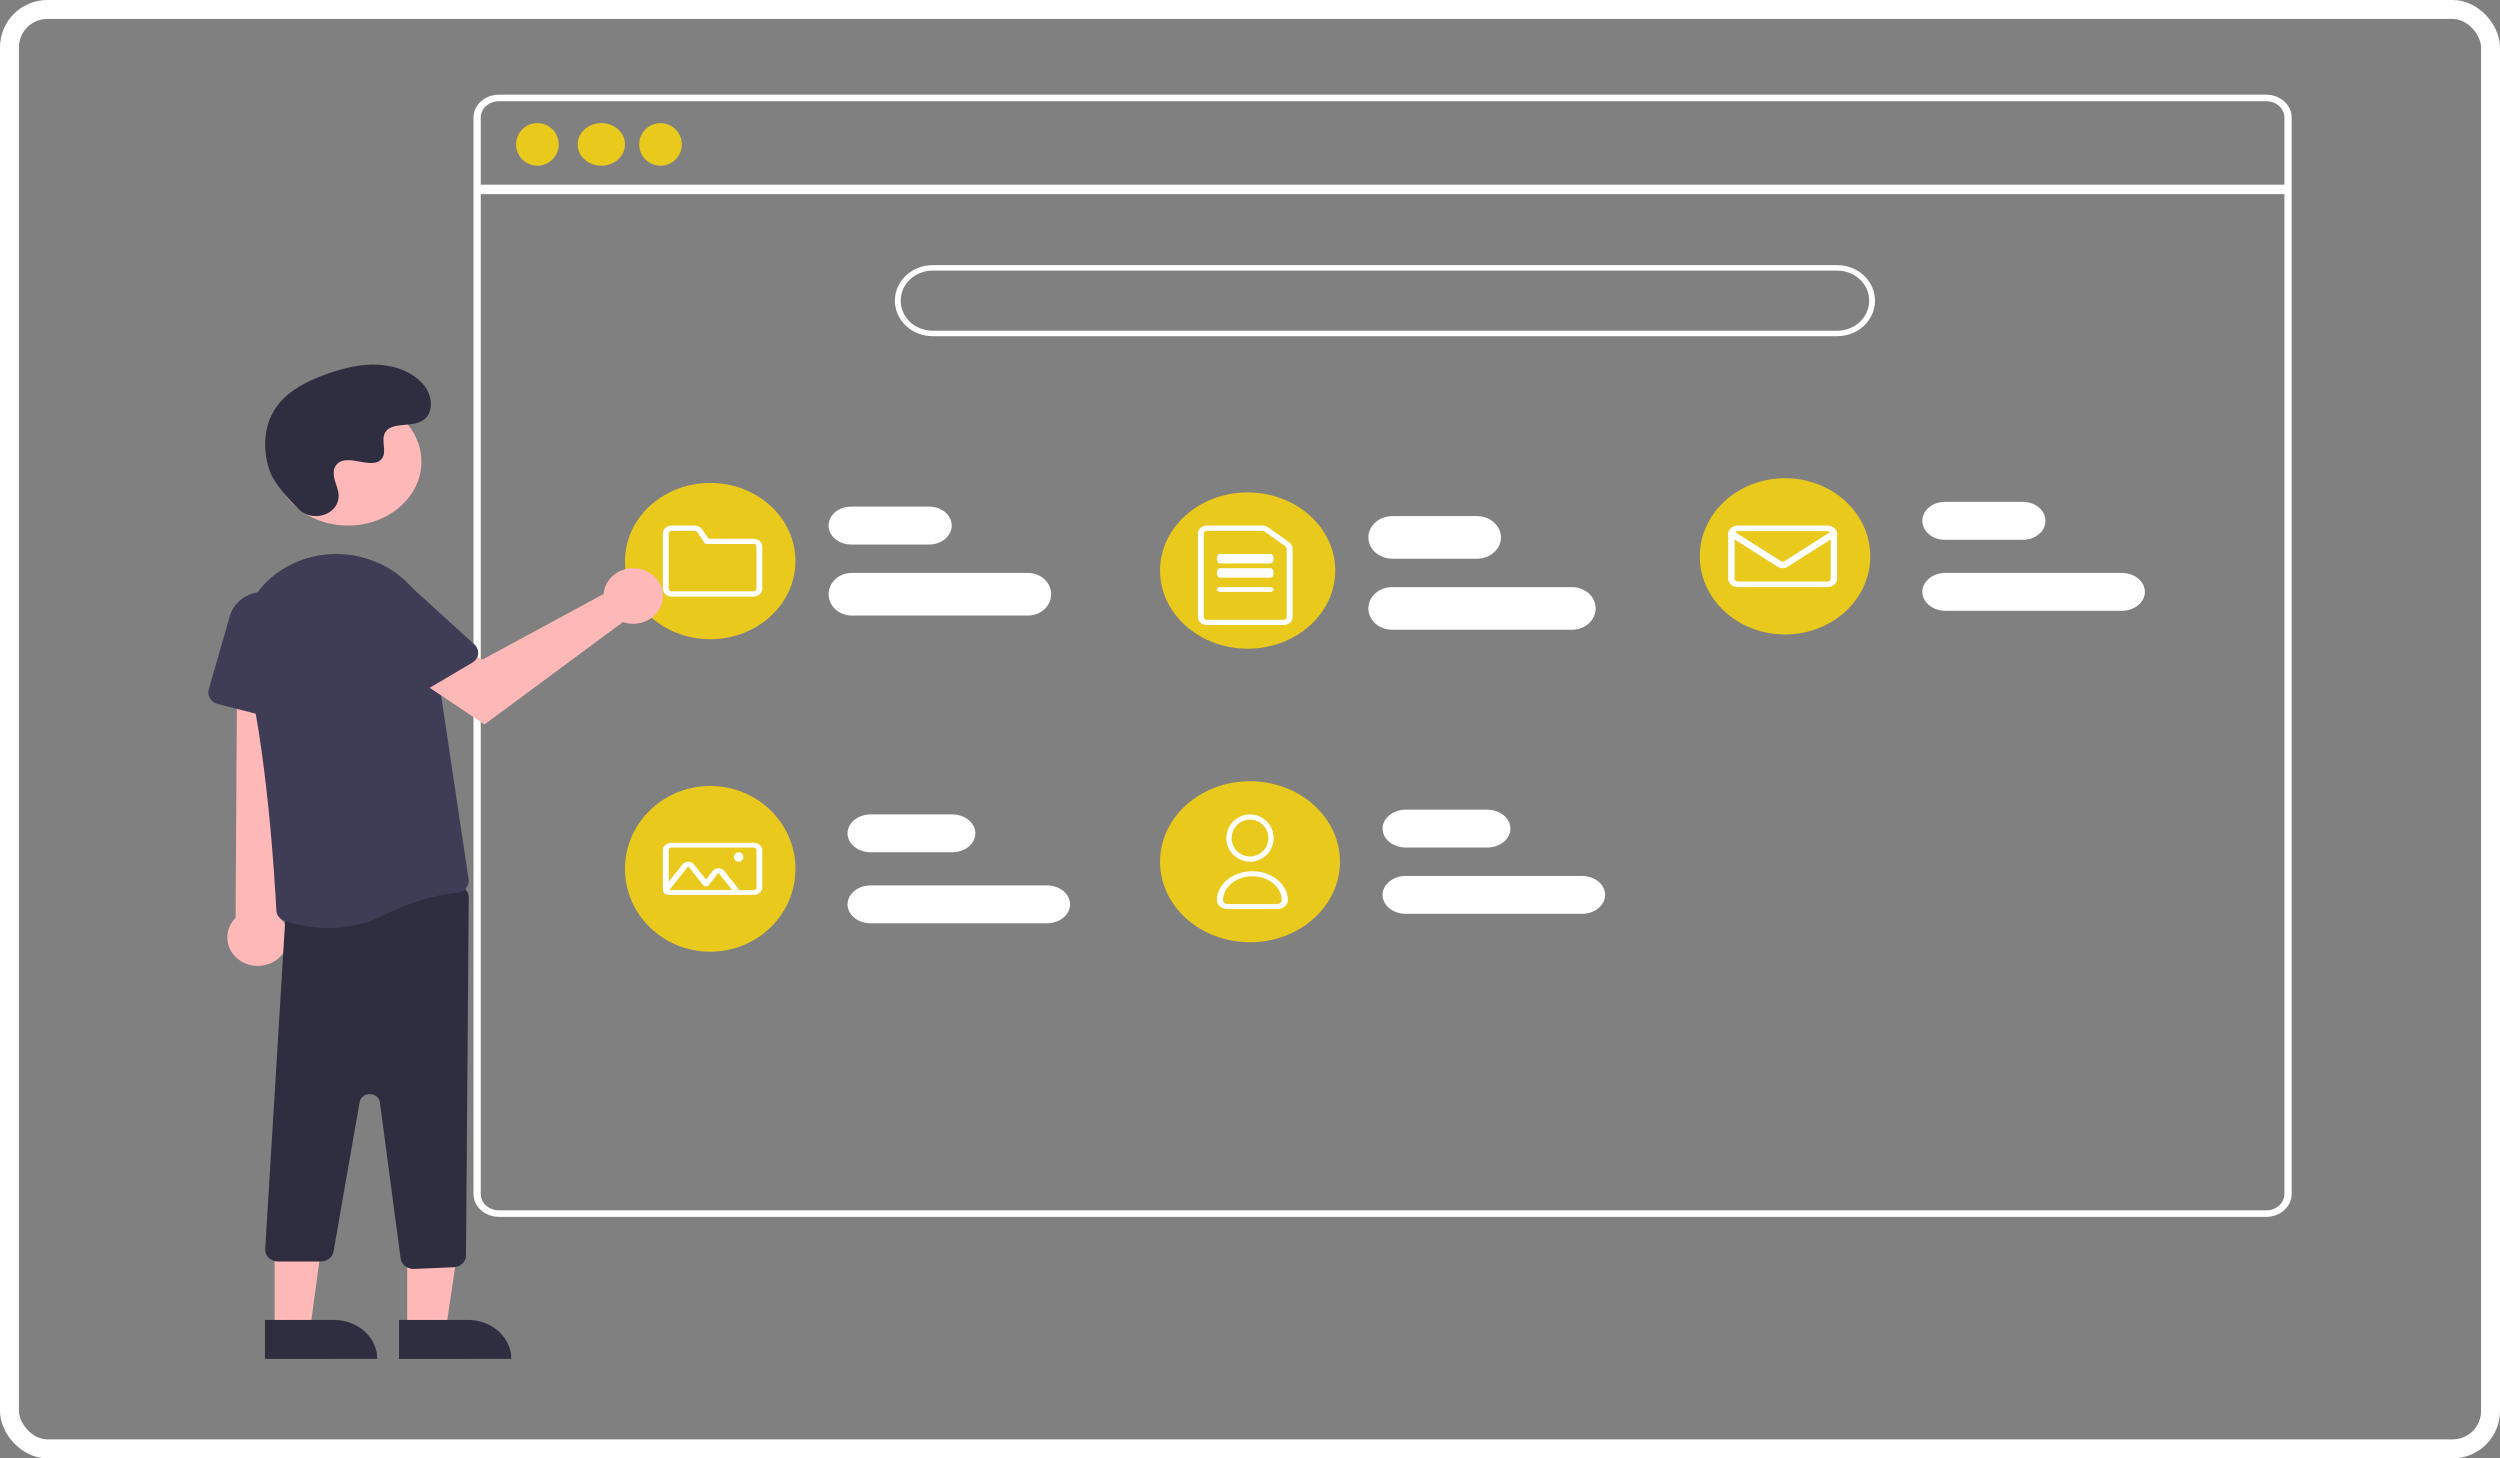 <svg width="528" height="308" viewBox="0 0 528 308" fill="none" xmlns="http://www.w3.org/2000/svg">
<rect x="0" y="0" width="528" height="308" fill="#808080" stroke="none"/>
<rect x="2" y="2" width="524" height="304" rx="8" stroke="white" stroke-width="4"/>
<path d="M478.632 20H105.362C103.94 20.001 102.577 20.509 101.572 21.413C100.567 22.317 100.001 23.542 100 24.82V252.18C100.001 253.458 100.567 254.683 101.572 255.587C102.577 256.491 103.94 256.999 105.362 257H478.632C479.407 257 480.173 256.849 480.877 256.557C481.581 256.265 482.206 255.839 482.709 255.309C482.751 255.267 482.79 255.223 482.826 255.176C483.146 254.824 483.405 254.431 483.594 254.01C483.864 253.43 484.002 252.808 484 252.18V24.82C483.998 23.541 483.432 22.315 482.425 21.411C481.419 20.508 480.054 20 478.632 20V20ZM482.469 252.18C482.469 252.852 482.249 253.51 481.835 254.07C481.468 254.564 480.969 254.966 480.384 255.242C479.842 255.494 479.241 255.625 478.632 255.624H105.362C104.346 255.622 103.373 255.259 102.654 254.614C101.936 253.968 101.532 253.093 101.531 252.18V24.82C101.532 23.907 101.936 23.032 102.654 22.386C103.373 21.741 104.346 21.378 105.362 21.376H478.632C479.648 21.376 480.623 21.739 481.343 22.384C482.062 23.03 482.467 23.906 482.469 24.82V252.18Z" fill="white"/>
<path d="M483 39H101V41H483V39Z" fill="white"/>
<path d="M113.5 35C115.985 35 118 32.985 118 30.5C118 28.015 115.985 26 113.5 26C111.015 26 109 28.015 109 30.5C109 32.985 111.015 35 113.5 35Z" fill="#EAC91D"/>
<path d="M127 35C129.761 35 132 32.985 132 30.5C132 28.015 129.761 26 127 26C124.239 26 122 28.015 122 30.5C122 32.985 124.239 35 127 35Z" fill="#EAC91D"/>
<path d="M139.5 35C141.985 35 144 32.985 144 30.5C144 28.015 141.985 26 139.5 26C137.015 26 135 28.015 135 30.5C135 32.985 137.015 35 139.5 35Z" fill="#EAC91D"/>
<path d="M388.038 71H196.962C194.85 71 192.825 70.21 191.332 68.803C189.839 67.397 189 65.489 189 63.5C189 61.511 189.839 59.603 191.332 58.197C192.825 56.79 194.85 56 196.962 56H388.038C390.15 56 392.175 56.79 393.668 58.197C395.161 59.603 396 61.511 396 63.5C396 65.489 395.161 67.397 393.668 68.803C392.175 70.21 390.15 71 388.038 71ZM196.962 57.154C195.175 57.154 193.461 57.822 192.198 59.013C190.935 60.203 190.225 61.817 190.225 63.5C190.225 65.183 190.935 66.797 192.198 67.987C193.461 69.178 195.175 69.846 196.962 69.846H388.038C389.825 69.846 391.539 69.178 392.802 67.987C394.065 66.797 394.775 65.183 394.775 63.5C394.775 61.817 394.065 60.203 392.802 59.013C391.539 57.822 389.825 57.154 388.038 57.154H196.962Z" fill="white"/>
<path d="M196.273 115H179.727C178.474 115 177.271 114.579 176.385 113.828C175.498 113.078 175 112.061 175 111C175 109.939 175.498 108.922 176.385 108.172C177.271 107.421 178.474 107 179.727 107H196.273C197.526 107 198.729 107.421 199.615 108.172C200.502 108.922 201 109.939 201 111C201 112.061 200.502 113.078 199.615 113.828C198.729 114.579 197.526 115 196.273 115Z" fill="white"/>
<path d="M217.117 130H179.883C178.588 130 177.346 129.526 176.43 128.682C175.514 127.838 175 126.693 175 125.5C175 124.307 175.514 123.162 176.43 122.318C177.346 121.474 178.588 121 179.883 121H217.117C218.412 121 219.654 121.474 220.57 122.318C221.486 123.162 222 124.307 222 125.5C222 126.693 221.486 127.838 220.57 128.682C219.654 129.526 218.412 130 217.117 130Z" fill="white"/>
<path d="M201.091 180H183.909C182.607 180 181.358 179.579 180.438 178.828C179.517 178.078 179 177.061 179 176C179 174.939 179.517 173.922 180.438 173.172C181.358 172.421 182.607 172 183.909 172H201.091C202.393 172 203.642 172.421 204.562 173.172C205.483 173.922 206 174.939 206 176C206 177.061 205.483 178.078 204.562 178.828C203.642 179.579 202.393 180 201.091 180Z" fill="white"/>
<path d="M221.117 195H183.883C182.588 195 181.346 194.579 180.43 193.828C179.514 193.078 179 192.061 179 191C179 189.939 179.514 188.922 180.43 188.172C181.346 187.421 182.588 187 183.883 187H221.117C222.412 187 223.654 187.421 224.57 188.172C225.486 188.922 226 189.939 226 191C226 192.061 225.486 193.078 224.57 193.828C223.654 194.579 222.412 195 221.117 195Z" fill="white"/>
<path d="M314.091 179H296.909C295.607 179 294.358 178.579 293.438 177.828C292.517 177.078 292 176.061 292 175C292 173.939 292.517 172.922 293.438 172.172C294.358 171.421 295.607 171 296.909 171H314.091C315.393 171 316.641 171.421 317.562 172.172C318.483 172.922 319 173.939 319 175C319 176.061 318.483 177.078 317.562 177.828C316.641 178.579 315.393 179 314.091 179Z" fill="white"/>
<path d="M334.117 193H296.883C295.588 193 294.346 192.579 293.43 191.828C292.514 191.078 292 190.061 292 189C292 187.939 292.514 186.922 293.43 186.172C294.346 185.421 295.588 185 296.883 185H334.117C335.412 185 336.654 185.421 337.57 186.172C338.485 186.922 339 187.939 339 189C339 190.061 338.485 191.078 337.57 191.828C336.654 192.579 335.412 193 334.117 193Z" fill="white"/>
<path d="M311.909 118H294.091C292.741 118 291.446 117.526 290.491 116.682C289.536 115.838 289 114.693 289 113.5C289 112.307 289.536 111.162 290.491 110.318C291.446 109.474 292.741 109 294.091 109H311.909C313.259 109 314.554 109.474 315.509 110.318C316.464 111.162 317 112.307 317 113.5C317 114.693 316.464 115.838 315.509 116.682C314.554 117.526 313.259 118 311.909 118Z" fill="white"/>
<path d="M332.013 133H293.987C292.664 133 291.396 132.526 290.461 131.682C289.525 130.838 289 129.693 289 128.5C289 127.307 289.525 126.162 290.461 125.318C291.396 124.474 292.664 124 293.987 124H332.013C333.336 124 334.604 124.474 335.539 125.318C336.475 126.162 337 127.307 337 128.5C337 129.693 336.475 130.838 335.539 131.682C334.604 132.526 333.336 133 332.013 133Z" fill="white"/>
<path d="M427.273 114H410.727C409.474 114 408.271 113.579 407.385 112.828C406.498 112.078 406 111.061 406 110C406 108.939 406.498 107.922 407.385 107.172C408.271 106.421 409.474 106 410.727 106H427.273C428.526 106 429.729 106.421 430.615 107.172C431.502 107.922 432 108.939 432 110C432 111.061 431.502 112.078 430.615 112.828C429.729 113.579 428.526 114 427.273 114Z" fill="white"/>
<path d="M448.117 129H410.883C409.588 129 408.346 128.579 407.43 127.828C406.514 127.078 406 126.061 406 125C406 123.939 406.514 122.922 407.43 122.172C408.346 121.421 409.588 121 410.883 121H448.117C449.412 121 450.654 121.421 451.57 122.172C452.485 122.922 453 123.939 453 125C453 126.061 452.485 127.078 451.57 127.828C450.654 128.579 449.412 129 448.117 129Z" fill="white"/>
<path d="M150 135C159.941 135 168 127.613 168 118.5C168 109.387 159.941 102 150 102C140.059 102 132 109.387 132 118.5C132 127.613 140.059 135 150 135Z" fill="#EAC91D"/>
<path d="M159.147 126H141.853C141.362 126 140.891 125.824 140.543 125.511C140.196 125.199 140.001 124.775 140 124.333V112.667C140.001 112.225 140.196 111.801 140.543 111.489C140.891 111.176 141.362 111 141.853 111H146.721C147.038 110.999 147.35 111.071 147.626 111.21C147.903 111.349 148.135 111.55 148.3 111.793L149.657 113.778H159.147C159.638 113.778 160.109 113.954 160.457 114.266C160.804 114.579 160.999 115.003 161 115.444V124.333C160.999 124.775 160.804 125.199 160.457 125.511C160.109 125.824 159.638 126 159.147 126V126ZM141.853 112.111C141.689 112.111 141.532 112.17 141.416 112.274C141.301 112.378 141.236 112.519 141.235 112.667V124.333C141.236 124.481 141.301 124.622 141.416 124.726C141.532 124.83 141.689 124.889 141.853 124.889H159.147C159.311 124.889 159.468 124.83 159.584 124.726C159.699 124.622 159.764 124.481 159.765 124.333V115.444C159.764 115.297 159.699 115.156 159.584 115.052C159.468 114.948 159.311 114.889 159.147 114.889H148.967L147.248 112.375C147.193 112.294 147.115 112.227 147.023 112.181C146.931 112.135 146.827 112.111 146.721 112.111H141.853Z" fill="white"/>
<path d="M263.5 137C273.717 137 282 129.613 282 120.5C282 111.387 273.717 104 263.5 104C253.283 104 245 111.387 245 120.5C245 129.613 253.283 137 263.5 137Z" fill="#EAC91D"/>
<path d="M271.125 132H254.875C254.378 132 253.901 131.825 253.55 131.514C253.198 131.203 253.001 130.782 253 130.342V112.658C253.001 112.218 253.198 111.797 253.55 111.486C253.901 111.175 254.378 111 254.875 111H266.65C267.077 111 267.491 111.129 267.824 111.366L272.299 114.545C272.519 114.7 272.695 114.897 272.817 115.121C272.938 115.344 273.001 115.59 273 115.838V130.342C272.999 130.782 272.802 131.203 272.45 131.514C272.099 131.825 271.622 132 271.125 132V132ZM254.875 112.105C254.709 112.105 254.55 112.164 254.433 112.267C254.316 112.371 254.25 112.511 254.25 112.658V130.342C254.25 130.489 254.316 130.629 254.433 130.733C254.55 130.836 254.709 130.895 254.875 130.895H271.125C271.291 130.895 271.45 130.836 271.567 130.733C271.684 130.629 271.75 130.489 271.75 130.342V115.838C271.75 115.755 271.729 115.673 271.689 115.599C271.649 115.524 271.59 115.459 271.517 115.407L267.041 112.227C266.93 112.148 266.792 112.105 266.65 112.105H254.875Z" fill="white"/>
<path d="M268.333 119H257.667C257.49 119 257.32 118.895 257.195 118.707C257.07 118.52 257 118.265 257 118C257 117.735 257.07 117.48 257.195 117.293C257.32 117.105 257.49 117 257.667 117H268.333C268.51 117 268.68 117.105 268.805 117.293C268.93 117.48 269 117.735 269 118C269 118.265 268.93 118.52 268.805 118.707C268.68 118.895 268.51 119 268.333 119Z" fill="white"/>
<path d="M268.333 122H257.667C257.49 122 257.32 121.895 257.195 121.707C257.07 121.52 257 121.265 257 121C257 120.735 257.07 120.48 257.195 120.293C257.32 120.105 257.49 120 257.667 120H268.333C268.51 120 268.68 120.105 268.805 120.293C268.93 120.48 269 120.735 269 121C269 121.265 268.93 121.52 268.805 121.707C268.68 121.895 268.51 122 268.333 122Z" fill="white"/>
<path d="M268.333 125H257.667C257.49 125 257.32 124.947 257.195 124.854C257.07 124.76 257 124.633 257 124.5C257 124.367 257.07 124.24 257.195 124.146C257.32 124.053 257.49 124 257.667 124H268.333C268.51 124 268.68 124.053 268.805 124.146C268.93 124.24 269 124.367 269 124.5C269 124.633 268.93 124.76 268.805 124.854C268.68 124.947 268.51 125 268.333 125Z" fill="white"/>
<path d="M377 134C386.941 134 395 126.613 395 117.5C395 108.387 386.941 101 377 101C367.059 101 359 108.387 359 117.5C359 126.613 367.059 134 377 134Z" fill="#EAC91D"/>
<path d="M385.971 124H367.029C366.491 123.999 365.976 123.813 365.595 123.48C365.215 123.148 365.001 122.697 365 122.227V112.773C365.001 112.303 365.215 111.852 365.595 111.52C365.976 111.187 366.491 111.001 367.029 111H385.971C386.509 111.001 387.024 111.187 387.405 111.52C387.785 111.852 387.999 112.303 388 112.773V122.227C387.999 122.697 387.785 123.148 387.405 123.48C387.024 123.813 386.509 123.999 385.971 124V124ZM367.029 112.182C366.85 112.182 366.678 112.244 366.551 112.355C366.424 112.466 366.353 112.616 366.353 112.773V122.227C366.353 122.384 366.424 122.534 366.551 122.645C366.678 122.756 366.85 122.818 367.029 122.818H385.971C386.15 122.818 386.322 122.756 386.449 122.645C386.576 122.534 386.647 122.384 386.647 122.227V112.773C386.647 112.616 386.576 112.466 386.449 112.355C386.322 112.244 386.15 112.182 385.971 112.182H367.029Z" fill="white"/>
<path d="M376.5 120C376.12 120.001 375.747 119.893 375.424 119.689L365.317 113.27C365.165 113.173 365.057 113.019 365.017 112.841C364.977 112.664 365.008 112.478 365.103 112.323C365.198 112.169 365.349 112.059 365.524 112.018C365.699 111.977 365.882 112.008 366.034 112.104L376.142 118.523C376.25 118.591 376.374 118.626 376.5 118.626C376.627 118.626 376.751 118.591 376.859 118.523L386.966 112.104C387.118 112.008 387.301 111.977 387.476 112.018C387.651 112.059 387.802 112.169 387.897 112.323C387.992 112.478 388.023 112.664 387.983 112.841C387.943 113.019 387.835 113.173 387.683 113.27L377.576 119.689C377.253 119.893 376.88 120.001 376.5 120V120Z" fill="white"/>
<path d="M150 201C159.941 201 168 193.165 168 183.5C168 173.835 159.941 166 150 166C140.059 166 132 173.835 132 183.5C132 193.165 140.059 201 150 201Z" fill="#EAC91D"/>
<path d="M159.147 189H141.853C141.362 189 140.891 188.841 140.543 188.56C140.196 188.279 140.001 187.898 140 187.5V179.5C140.001 179.102 140.196 178.721 140.543 178.44C140.891 178.159 141.362 178 141.853 178H159.147C159.638 178 160.109 178.159 160.457 178.44C160.804 178.721 160.999 179.102 161 179.5V187.5C160.999 187.898 160.804 188.279 160.457 188.56C160.109 188.841 159.638 189 159.147 189ZM141.853 179C141.689 179 141.532 179.053 141.416 179.147C141.301 179.24 141.235 179.367 141.235 179.5V187.5C141.235 187.633 141.301 187.76 141.416 187.853C141.532 187.947 141.689 188 141.853 188H159.147C159.311 188 159.468 187.947 159.584 187.853C159.699 187.76 159.765 187.633 159.765 187.5V179.5C159.765 179.367 159.699 179.24 159.584 179.147C159.468 179.053 159.311 179 159.147 179H141.853Z" fill="white"/>
<path d="M154.673 189H141.327C141.094 189 140.865 188.955 140.663 188.871C140.462 188.786 140.294 188.664 140.178 188.517C140.061 188.371 140 188.204 140 188.034C140 187.865 140.061 187.698 140.178 187.552L144.198 182.483C144.315 182.336 144.482 182.214 144.684 182.129C144.885 182.045 145.114 182 145.347 182C145.58 182 145.809 182.045 146.01 182.129C146.212 182.214 146.379 182.336 146.496 182.483L149.092 185.756L150.596 183.86C150.713 183.713 150.88 183.591 151.082 183.506C151.284 183.422 151.512 183.377 151.745 183.377C151.978 183.377 152.207 183.422 152.409 183.506C152.61 183.591 152.778 183.713 152.894 183.86L155.822 187.552C155.939 187.699 156 187.865 156 188.035C156 188.204 155.939 188.371 155.822 188.517C155.706 188.664 155.538 188.786 155.337 188.871C155.135 188.955 154.906 189 154.673 189H154.673ZM154.673 188.034L151.745 184.343L149.667 186.963C149.609 187.037 149.525 187.098 149.424 187.14C149.323 187.182 149.209 187.205 149.092 187.205V187.205C148.976 187.205 148.861 187.182 148.761 187.14C148.66 187.098 148.576 187.037 148.518 186.963L145.347 182.966L141.327 188.034H154.673Z" fill="white"/>
<path d="M156 182C156.552 182 157 181.552 157 181C157 180.448 156.552 180 156 180C155.448 180 155 180.448 155 181C155 181.552 155.448 182 156 182Z" fill="white"/>
<path d="M264 199C274.493 199 283 191.389 283 182C283 172.611 274.493 165 264 165C253.507 165 245 172.611 245 182C245 191.389 253.507 199 264 199Z" fill="#EAC91D"/>
<path d="M264 182C263.011 182 262.044 181.707 261.222 181.157C260.4 180.608 259.759 179.827 259.381 178.913C259.002 178 258.903 176.994 259.096 176.025C259.289 175.055 259.765 174.164 260.464 173.464C261.164 172.765 262.055 172.289 263.025 172.096C263.994 171.903 265 172.002 265.913 172.381C266.827 172.759 267.608 173.4 268.157 174.222C268.707 175.044 269 176.011 269 177C268.999 178.326 268.471 179.597 267.534 180.534C266.597 181.471 265.326 181.999 264 182V182ZM264 173.111C263.231 173.111 262.479 173.339 261.839 173.767C261.2 174.194 260.701 174.801 260.407 175.512C260.113 176.222 260.036 177.004 260.186 177.759C260.336 178.513 260.706 179.206 261.25 179.75C261.794 180.294 262.487 180.664 263.241 180.814C263.996 180.964 264.778 180.887 265.488 180.593C266.199 180.299 266.806 179.8 267.234 179.161C267.661 178.521 267.889 177.769 267.889 177C267.888 175.969 267.478 174.981 266.749 174.251C266.02 173.522 265.031 173.112 264 173.111Z" fill="white"/>
<path d="M269.717 192H259.283C258.677 191.999 258.097 191.803 257.669 191.453C257.241 191.103 257.001 190.628 257 190.133C257 188.507 257.79 186.947 259.197 185.796C260.603 184.646 262.511 184 264.5 184C266.489 184 268.397 184.646 269.803 185.796C271.21 186.947 272 188.507 272 190.133C271.999 190.628 271.759 191.103 271.331 191.453C270.903 191.803 270.323 191.999 269.717 192ZM264.5 185.067C262.857 185.068 261.283 185.602 260.121 186.552C258.96 187.502 258.306 188.79 258.304 190.133C258.305 190.345 258.408 190.549 258.591 190.699C258.775 190.849 259.023 190.933 259.283 190.933H269.717C269.977 190.933 270.225 190.849 270.409 190.699C270.592 190.549 270.695 190.345 270.696 190.133C270.694 188.79 270.04 187.502 268.879 186.552C267.717 185.602 266.143 185.068 264.5 185.067V185.067Z" fill="white"/>
<path d="M86.001 281H94.132L98 255L86 255.001L86.001 281Z" fill="#FFB8B8"/>
<path d="M107.991 286.999L84.274 287L84.273 278.764L98.827 278.763C101.257 278.763 103.588 279.63 105.307 281.175C107.025 282.72 107.991 284.815 107.991 286.999V286.999L107.991 286.999Z" fill="#2F2E41"/>
<path d="M58.001 281H65.454L69 255L58 255.001L58.001 281Z" fill="#FFB8B8"/>
<path d="M79.677 286.999L55.959 287L55.959 278.764L70.513 278.763C72.943 278.763 75.274 279.63 76.992 281.175C78.711 282.72 79.676 284.815 79.677 286.999V286.999L79.677 286.999Z" fill="#2F2E41"/>
<path d="M57.958 203.021C58.745 202.547 59.412 201.917 59.911 201.176C60.411 200.435 60.73 199.6 60.847 198.731C60.965 197.862 60.877 196.979 60.59 196.145C60.303 195.311 59.824 194.546 59.187 193.904L64 130L50.137 131.258L49.756 193.839C48.674 194.912 48.05 196.319 48.003 197.793C47.955 199.268 48.488 200.707 49.499 201.839C50.51 202.971 51.929 203.716 53.488 203.934C55.047 204.152 56.638 203.827 57.958 203.021H57.958Z" fill="#FFB8B8"/>
<path d="M87.356 268C86.68 267.998 86.028 267.774 85.522 267.369C85.016 266.965 84.692 266.408 84.609 265.803L80.228 232.781C80.166 232.316 79.92 231.887 79.534 231.573C79.149 231.259 78.65 231.081 78.13 231.072C77.611 231.064 77.106 231.225 76.707 231.526C76.309 231.827 76.046 232.248 75.965 232.71L70.446 264.327C70.346 264.915 70.015 265.451 69.513 265.838C69.012 266.224 68.373 266.436 67.713 266.433H58.767C58.402 266.433 58.04 266.368 57.703 266.241C57.366 266.115 57.06 265.93 56.803 265.696C56.546 265.463 56.343 265.186 56.205 264.881C56.067 264.576 55.997 264.25 56 263.921L60.27 193.817C60.271 193.22 60.512 192.644 60.947 192.194C61.382 191.744 61.983 191.451 62.639 191.368L95.836 187.026C96.23 186.974 96.632 187 97.015 187.102C97.397 187.203 97.75 187.378 98.051 187.614C98.351 187.85 98.592 188.141 98.755 188.469C98.919 188.796 99.003 189.152 99 189.511L98.421 265.168C98.416 265.805 98.14 266.417 97.65 266.877C97.16 267.337 96.493 267.61 95.786 267.64L87.488 267.997C87.444 267.999 87.4 268 87.356 268Z" fill="#2F2E41"/>
<path d="M69.44 196C66.269 195.989 63.124 195.484 60.144 194.508C59.638 194.341 59.199 194.042 58.882 193.65C58.565 193.258 58.384 192.79 58.362 192.305C58.077 186.619 56.413 157.349 51.569 139.494C50.628 135.992 50.858 132.317 52.231 128.932C53.604 125.548 56.059 122.605 59.285 120.475C59.545 120.306 59.811 120.141 60.082 119.978C62.884 118.298 66.116 117.291 69.471 117.054C72.827 116.817 76.194 117.358 79.252 118.624C82.411 119.898 85.156 121.879 87.225 124.378C89.295 126.878 90.62 129.813 91.075 132.904L98.974 185.743C99.025 186.073 99.001 186.409 98.903 186.731C98.805 187.053 98.636 187.353 98.406 187.614C98.18 187.873 97.899 188.088 97.578 188.247C97.258 188.405 96.905 188.503 96.541 188.534C93.804 188.78 88.127 189.736 80.861 193.373C77.368 195.117 73.434 196.021 69.44 196V196Z" fill="#3F3D56"/>
<path d="M58.611 151.912L45.972 148.679C45.288 148.504 44.707 148.079 44.354 147.5C44.002 146.92 43.908 146.232 44.092 145.587L48.536 130.127C49.011 128.471 50.12 127.04 51.649 126.109C53.177 125.179 55.016 124.815 56.812 125.089C58.607 125.362 60.232 126.253 61.373 127.589C62.513 128.925 63.089 130.613 62.989 132.326L61.977 149.619C61.956 149.993 61.845 150.359 61.654 150.689C61.463 151.018 61.197 151.303 60.874 151.523C60.551 151.743 60.181 151.892 59.789 151.959C59.398 152.026 58.995 152.01 58.611 151.912V151.912Z" fill="#3F3D56"/>
<path d="M73.5 111C82.06 111 89 104.956 89 97.5C89 90.044 82.06 84 73.5 84C64.94 84 58 90.044 58 97.5C58 104.956 64.94 111 73.5 111Z" fill="#FFB8B8"/>
<path d="M127.642 124.529C127.569 124.831 127.521 125.138 127.499 125.447L101.87 139.307L95.641 135.945L89 144.096L102.326 153L131.565 131.376C132.758 131.79 134.056 131.853 135.288 131.558C136.52 131.263 137.627 130.623 138.462 129.724C139.296 128.825 139.819 127.709 139.961 126.524C140.103 125.339 139.856 124.142 139.254 123.092C138.653 122.042 137.724 121.189 136.593 120.645C135.461 120.102 134.179 119.894 132.919 120.05C131.658 120.206 130.478 120.719 129.535 121.519C128.593 122.319 127.932 123.369 127.642 124.529V124.529Z" fill="#FFB8B8"/>
<path d="M99.751 139.956L88.486 146.6C87.876 146.959 87.135 147.083 86.424 146.945C85.714 146.808 85.092 146.42 84.696 145.867L75.217 132.594C74.201 131.172 73.801 129.459 74.093 127.785C74.385 126.111 75.349 124.594 76.799 123.528C78.249 122.461 80.082 121.921 81.945 122.009C83.807 122.098 85.568 122.811 86.887 124.009L100.198 136.108C100.486 136.37 100.707 136.688 100.843 137.037C100.979 137.387 101.028 137.76 100.985 138.129C100.942 138.498 100.809 138.853 100.596 139.169C100.382 139.486 100.094 139.754 99.751 139.956Z" fill="#3F3D56"/>
<path d="M63.154 107.596C65.947 110.318 71.136 108.857 71.5 105.139C71.528 104.85 71.526 104.559 71.493 104.271C71.305 102.624 70.265 101.128 70.514 99.389C70.571 98.956 70.747 98.544 71.026 98.191C73.253 95.464 78.479 99.41 80.58 96.942C81.868 95.428 80.353 93.045 81.342 91.353C82.647 89.121 86.512 90.222 88.935 88.999C91.632 87.639 91.471 83.854 89.696 81.552C87.531 78.745 83.735 77.247 79.987 77.031C76.239 76.815 72.516 77.742 69.017 78.99C65.041 80.407 61.098 82.366 58.651 85.564C55.676 89.453 55.389 94.681 56.878 99.228C57.783 101.994 60.872 105.374 63.154 107.596Z" fill="#2F2E41"/>
</svg>
